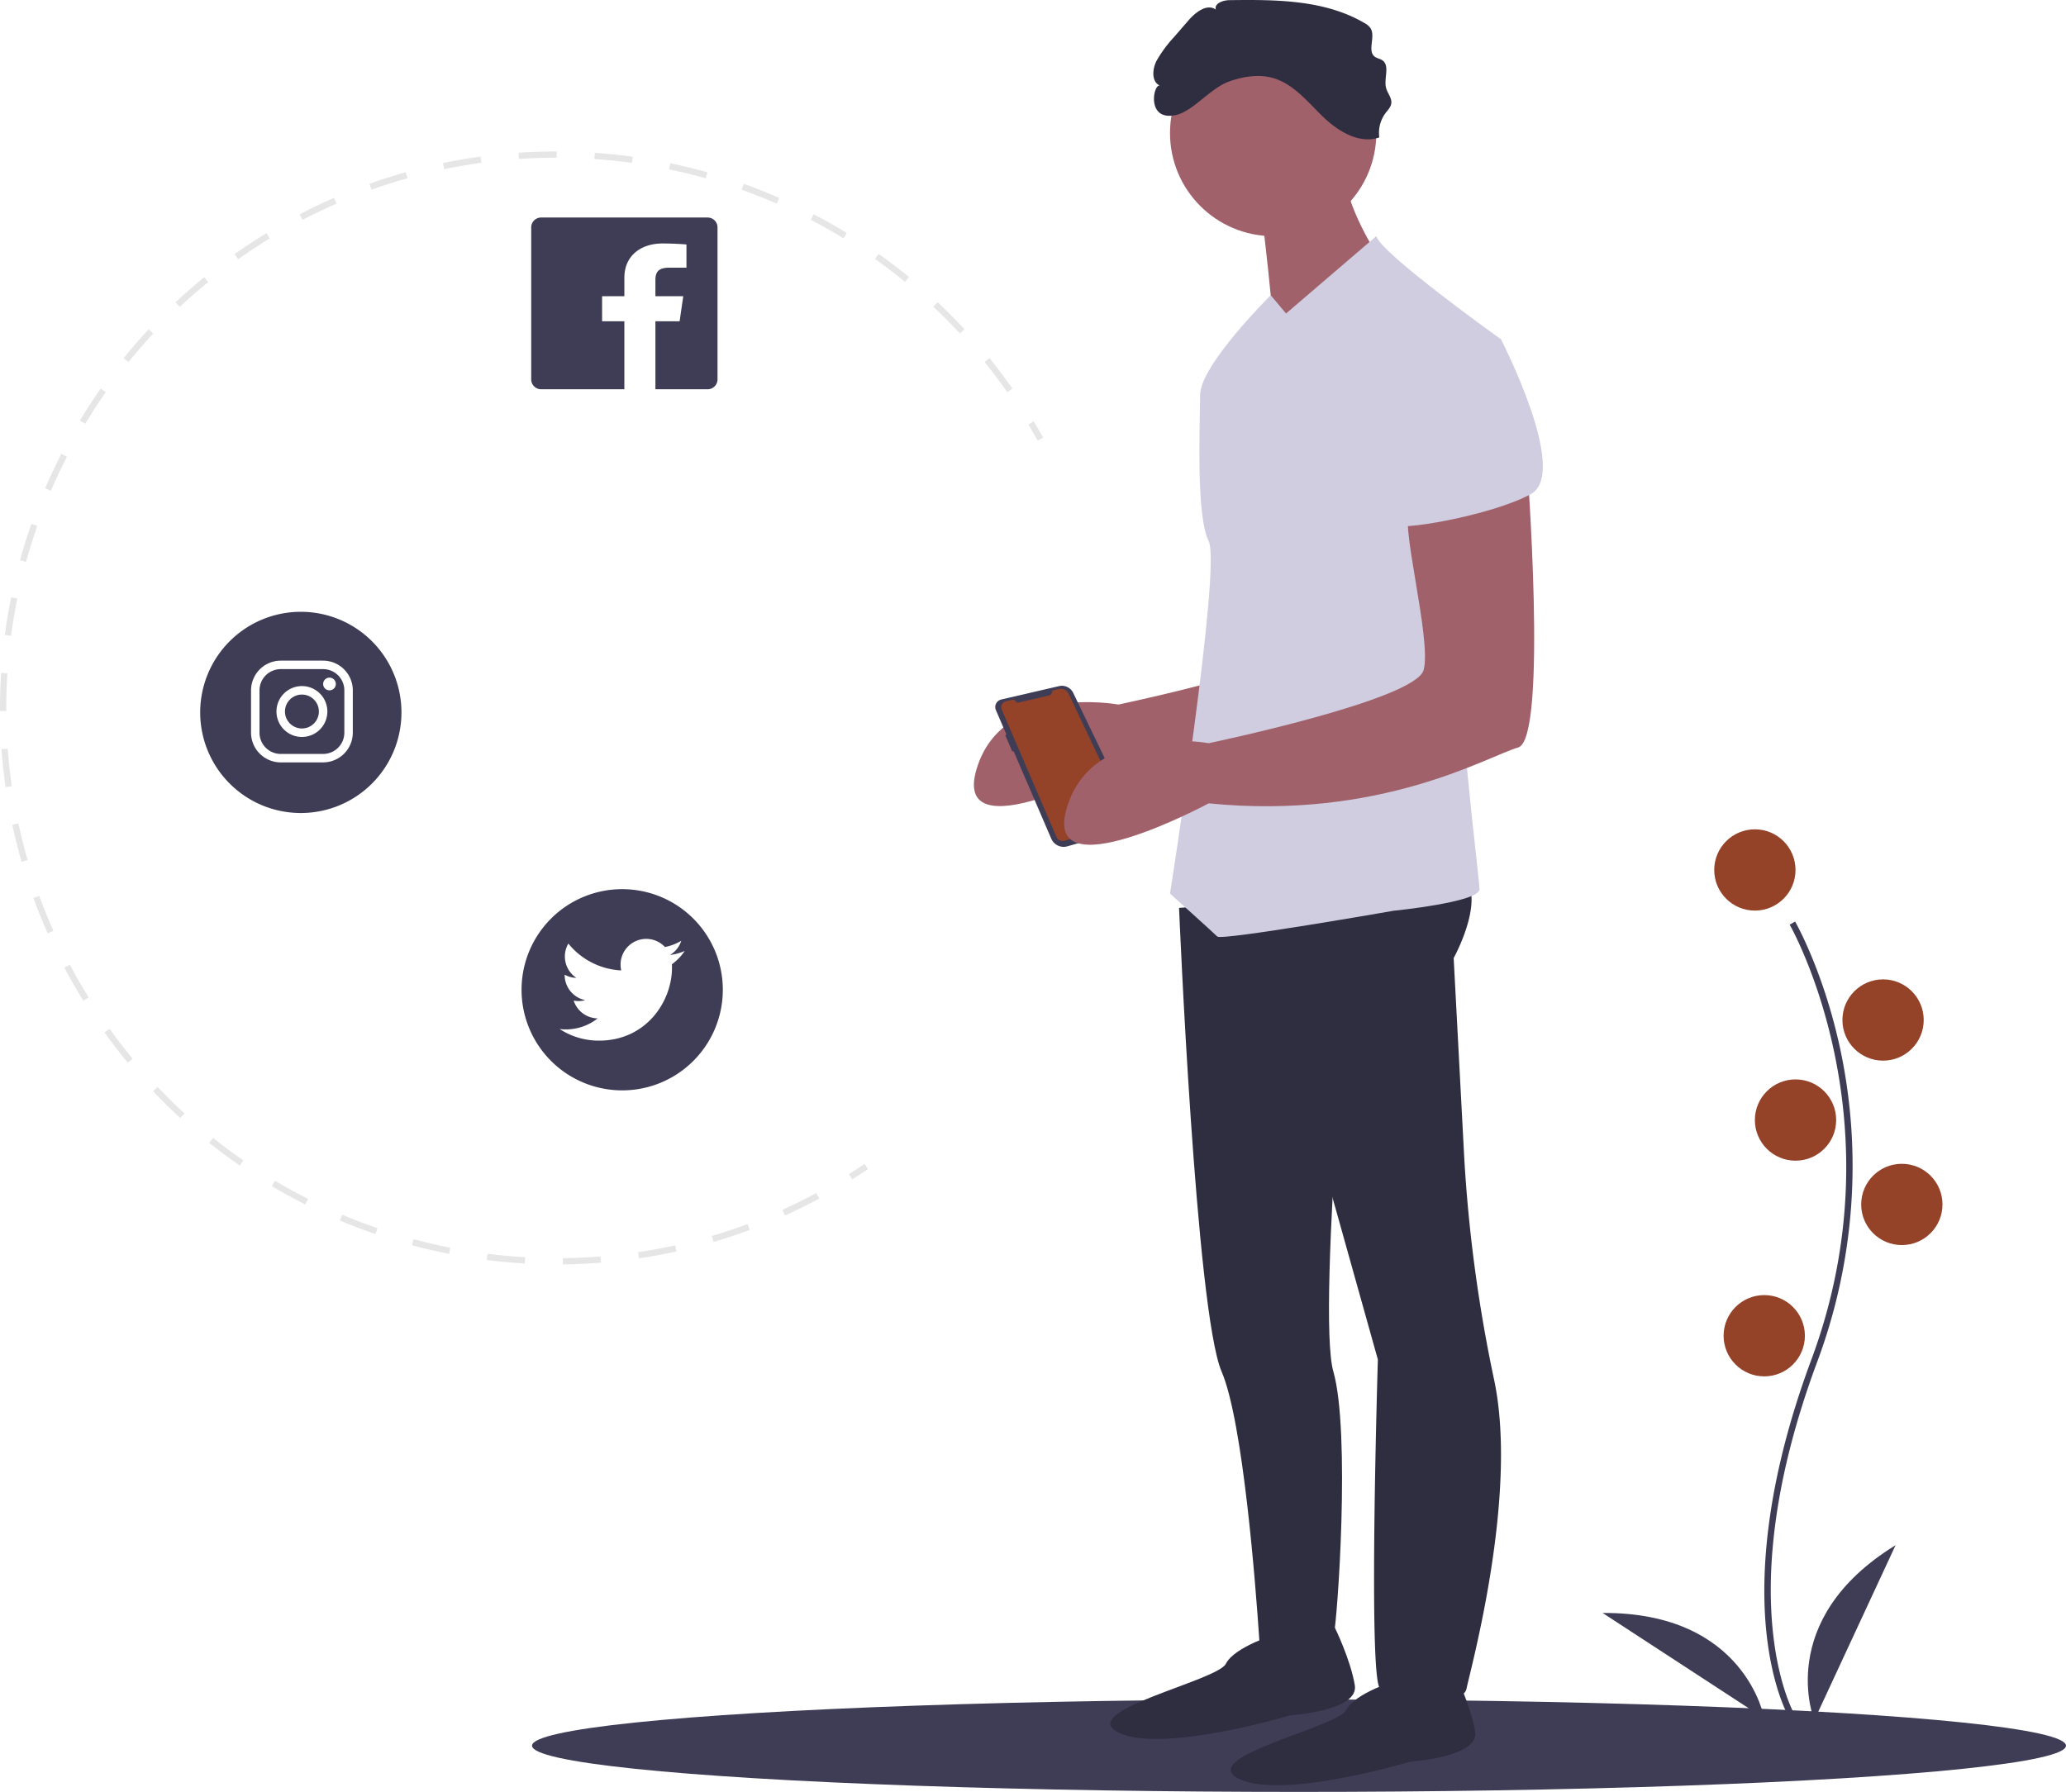 <svg xmlns="http://www.w3.org/2000/svg" width="759.608" height="659" viewBox="0 0 759.608 659">
  <g id="Group_7" data-name="Group 7" transform="translate(-7087 -1115)">
    <g id="Group_6" data-name="Group 6" transform="translate(-290 -231)">
      <path id="Path_77" data-name="Path 77" d="M532.306,552.3c1.92-1.2,3.855-2.465,5.749-3.743l1.286,1.906c-1.916,1.293-3.871,2.566-5.813,3.785Z" transform="translate(7156.804 1225.5)" fill="#e6e6e6"/>
      <path id="Path_78" data-name="Path 78" d="M310.362,211.241c2.562-1.729,5.184-3.415,7.794-5.012l1.2,1.962c-3.909,2.391-7.821,4.971-11.579,7.635l-1.329-1.877Q308.383,212.577,310.362,211.241Zm-15.076,11.2,1.454,1.781c-3.574,2.916-7.084,5.988-10.437,9.128l-1.572-1.678c3.39-3.176,6.94-6.282,10.554-9.232Zm35.071-23.122c4.135-2.158,8.389-4.2,12.646-6.06l.921,2.107c-4.207,1.842-8.414,3.858-12.5,5.993Zm-55.522,42.288,1.684,1.567c-3.135,3.37-6.192,6.894-9.086,10.473l-1.788-1.445c2.929-3.621,6.021-7.186,9.191-10.6Zm81.2-53.524c4.382-1.568,8.877-3,13.36-4.265l.624,2.212c-4.434,1.25-8.878,2.669-13.211,4.218ZM257.209,263.4l1.884,1.318c-2.639,3.77-5.18,7.678-7.55,11.613l-1.969-1.187C251.971,271.169,254.539,267.218,257.209,263.4Zm125.832-82.926c4.57-.951,9.225-1.754,13.837-2.386l.312,2.279c-4.56.625-9.163,1.418-13.681,2.359ZM242.761,287.393l2.046,1.049c-2.1,4.1-4.08,8.318-5.889,12.544l-2.115-.905C238.635,295.806,240.64,291.538,242.761,287.393ZM410.842,176.664c4.654-.315,9.373-.472,14.026-.467l0,2.3c-4.6,0-9.267.15-13.869.461ZM231.728,313.147l2.17.759c-1.52,4.346-2.909,8.8-4.128,13.235l-2.217-.608C228.786,322.045,230.19,317.541,231.728,313.147ZM438.892,176.69c4.643.323,9.338.81,13.954,1.448l-.316,2.277c-4.564-.631-9.206-1.113-13.8-1.432ZM224.3,340.175l2.253.457c-.914,4.513-1.686,9.115-2.292,13.68l-2.28-.3C222.594,349.392,223.374,344.738,224.3,340.175ZM466.667,180.534c4.56.952,9.144,2.073,13.624,3.331l-.622,2.213c-4.429-1.244-8.962-2.352-13.471-3.293ZM220.613,367.972l2.294.147c-.293,4.591-.431,9.257-.41,13.867l-2.3.01c-.022-4.662.118-9.381.415-14.024ZM493.652,188.114c4.387,1.562,8.774,3.3,13.038,5.151l-.917,2.109c-4.217-1.835-8.554-3.549-12.893-5.095ZM220.745,396.021l2.292-.168c.337,4.6.839,9.239,1.491,13.8l-2.276.325C221.593,405.366,221.085,400.671,220.745,396.021Zm298.6-196.727c4.129,2.144,8.236,4.46,12.206,6.881l-1.2,1.963c-3.925-2.393-7.985-4.683-12.068-6.8ZM224.717,423.8l2.248-.483c.967,4.508,2.1,9.04,3.377,13.471l-2.21.635C226.843,432.944,225.694,428.359,224.717,423.8ZM543.248,213.876c3.8,2.693,7.553,5.553,11.156,8.5l-1.456,1.78c-3.562-2.914-7.272-5.741-11.029-8.4ZM232.476,450.762l2.161-.787c1.576,4.327,3.323,8.653,5.191,12.858l-2.1.933C235.838,459.513,234.071,455.139,232.476,450.762ZM564.945,231.626c3.391,3.189,6.715,6.538,9.879,9.954l-1.687,1.563c-3.128-3.378-6.415-6.689-9.767-9.841ZM243.859,476.377l2.032-1.075c2.15,4.063,4.472,8.109,6.9,12.027l-1.954,1.211C248.381,484.578,246.034,480.486,243.859,476.377ZM583.995,252.189c2.918,3.618,5.754,7.389,8.429,11.208l-1.884,1.319c-2.645-3.777-5.449-7.5-8.335-11.083Zm-323.5,246.674c2.686,3.746,5.531,7.443,8.457,10.989l-1.773,1.463c-2.96-3.586-5.837-7.324-8.553-11.112Zm17.643,21.376c3.173,3.346,6.5,6.619,9.88,9.73l-1.556,1.692c-3.422-3.145-6.784-6.456-9.992-9.841Zm20.406,18.755c3.593,2.871,7.331,5.653,11.111,8.269l-1.308,1.891c-3.823-2.646-7.6-5.46-11.237-8.364Zm22.769,15.754c3.959,2.353,8.047,4.6,12.148,6.668l-1.036,2.053c-4.149-2.1-8.283-4.364-12.286-6.744Zm24.729,12.489c4.247,1.791,8.605,3.455,12.95,4.948l-.746,2.174c-4.4-1.509-8.8-3.192-13.1-5Zm26.212,9c4.445,1.2,8.989,2.252,13.507,3.142l-.444,2.256c-4.569-.9-9.165-1.969-13.661-3.177Zm27.2,5.356c4.574.58,9.222,1.01,13.814,1.277l-.133,2.3c-4.644-.27-9.345-.7-13.97-1.291Zm27.683,1.61c4.613-.049,9.277-.257,13.862-.62l.182,2.292c-4.638.366-9.355.577-14.021.626Zm27.652-2.19c4.561-.678,9.153-1.525,13.65-2.515l.494,2.245c-4.548,1-9.194,1.858-13.806,2.545Zm27.1-5.967c4.417-1.3,8.845-2.768,13.161-4.368l.8,2.156c-4.366,1.618-8.845,3.1-13.312,4.418Zm25.99-9.634c4.192-1.892,8.376-3.956,12.436-6.134L521.4,561.3c-4.106,2.2-8.338,4.29-12.576,6.2Z" transform="translate(7156.804 1225.5)" fill="#e6e6e6"/>
      <path id="Path_79" data-name="Path 79" d="M598.285,276.626l1.97-1.186c1.2,1.989,2.367,4.008,3.477,6l-2.008,1.119C600.626,280.589,599.469,278.592,598.285,276.626Z" transform="translate(7156.804 1225.5)" fill="#e6e6e6"/>
      <ellipse id="Ellipse_29" data-name="Ellipse 29" cx="282" cy="17" rx="282" ry="17" transform="translate(7572.608 1971)" fill="#3f3d56"/>
      <path id="Path_80" data-name="Path 80" d="M748.352,275.3s7.9,102.718-3.161,105.879-50.569,26.865-113.78,20.544c0,0-61.631,33.186-52.149,1.58s52.149-23.7,52.149-23.7,75.854-15.8,79.014-26.865-9.482-56.89-4.741-58.47S748.352,275.3,748.352,275.3Z" transform="translate(7156.804 1225.5)" fill="#a0616a"/>
      <path id="Path_81" data-name="Path 81" d="M588.357,377.742h0l21.219-4.914a4.63,4.63,0,0,1,5.215,2.5L636.527,420.4a3.742,3.742,0,0,1-2.348,5.225l-21.564,6.127a4.944,4.944,0,0,1-5.892-2.8l-13.869-32.214-.423.234-2.64-6.1.439-.224-3.871-8.992a2.851,2.851,0,0,1,2-3.91Z" transform="translate(7156.804 1225.5)" fill="#3f3d56"/>
      <path id="Path_82" data-name="Path 82" d="M607.02,374.5l2.477-.574a3.2,3.2,0,0,1,3.614,1.747l21.215,44.785a1.983,1.983,0,0,1-1.219,2.747l-21.413,6.461a2.568,2.568,0,0,1-3.1-1.445L588.521,381.5a2.249,2.249,0,0,1,1.559-3.079l2.35-.544a1.061,1.061,0,0,1,1.176.534h0a.937.937,0,0,0,1.038.471L605.8,376.3a1.6,1.6,0,0,0,1.222-1.8Z" transform="translate(7156.804 1225.5)" fill="#944228"/>
      <path id="Path_83" data-name="Path 83" d="M653.7,454.388s6.161,148.4,15.642,170.521c7.9,18.429,12.506,78.522,13.826,98.083.265,3.923.4,6.215.4,6.215s25.284,0,26.865-6.321,6.321-75.854,0-97.977,8.062-175.262,8.062-175.262Z" transform="translate(7156.804 1225.5)" fill="#2f2e41"/>
      <path id="Path_84" data-name="Path 84" d="M689.881,721.306s-15.8,4.741-18.963,11.062-55.31,17.383-39.507,25.285,63.211-6.321,63.211-6.321,25.284-1.58,23.7-11.062-7.335-21.165-7.335-21.165Z" transform="translate(7156.804 1225.5)" fill="#2f2e41"/>
      <path id="Path_85" data-name="Path 85" d="M734.129,738.32s-15.8,4.741-18.963,11.062-55.31,17.383-39.507,25.284,63.211-6.321,63.211-6.321,25.284-1.58,23.7-11.062-7.335-21.165-7.335-21.165Z" transform="translate(7156.804 1225.5)" fill="#2f2e41"/>
      <path id="Path_86" data-name="Path 86" d="M667.757,450.709l22.124,37.927L726.8,620.5s-3.737,120.981,1,120.981,30.025,7.9,31.606,0c1.335-6.674,19.034-70.611,10.212-113.167a544.185,544.185,0,0,1-11.042-81.643l-3.91-73.838s15.8-28.445-1.58-33.186S667.757,450.709,667.757,450.709Z" transform="translate(7156.804 1225.5)" fill="#2f2e41"/>
      <circle id="Ellipse_30" data-name="Ellipse 30" cx="37.927" cy="37.927" r="37.927" transform="translate(7807.178 1356.992)" fill="#a0616a"/>
      <path id="Path_87" data-name="Path 87" d="M683.56,194.7s6.321,50.569,4.741,53.73,37.927-34.766,37.927-34.766-14.222-22.124-11.062-33.186Z" transform="translate(7156.804 1225.5)" fill="#a0616a"/>
      <path id="Path_88" data-name="Path 88" d="M772.056,245.273s-44.248-31.606-45.828-37.927l-33.186,28.445-5.639-6.712s-25.967,25.676-25.967,36.738-1.58,44.248,3.161,53.729-14.222,129.583-14.222,129.583,15.8,14.223,17.383,15.8,64.792-9.482,64.792-9.482,31.606-3.161,31.606-7.9-9.482-75.853-6.321-94.817S772.056,245.273,772.056,245.273Z" transform="translate(7156.804 1225.5)" fill="#d0cde1"/>
      <path id="Path_89" data-name="Path 89" d="M781.537,289.52s7.9,102.718-3.161,105.879-50.569,26.865-113.78,20.544c0,0-61.631,33.186-52.149,1.58s52.149-23.7,52.149-23.7,75.854-15.8,79.014-26.865-9.482-56.89-4.741-58.47S781.537,289.52,781.537,289.52Z" transform="translate(7156.804 1225.5)" fill="#a0616a"/>
      <path id="Path_90" data-name="Path 90" d="M672.1,150.473c5.184-1.845,10.9-2.793,16.19-1.263,7.481,2.165,12.663,8.723,18.251,14.147s13.426,10.231,20.784,7.68a12.185,12.185,0,0,1,2.328-9c.819-1.078,1.86-2.1,2.067-3.44.314-2.031-1.394-3.783-1.906-5.774-.9-3.489,1.563-8.264-1.462-10.219-.8-.516-1.81-.634-2.589-1.178-3.059-2.138.338-7.455-1.684-10.591a6.467,6.467,0,0,0-2.3-1.917c-14.664-8.556-32.6-8.58-49.573-8.364-2.363.03-5.654,1.2-4.987,3.471-3.208-2.3-7.409.931-10,3.916l-5.293,6.109a47.065,47.065,0,0,0-6.469,8.75c-1.617,3.092-1.974,7.846,1.244,9.194-2.392-1-5.295,13.169,5.734,10.837C658.85,161.476,665.131,152.953,672.1,150.473Z" transform="translate(7156.804 1225.5)" fill="#2f2e41"/>
      <path id="Path_91" data-name="Path 91" d="M746.771,248.433l25.284-3.161s25.284,48.989,11.062,56.89-50.569,14.223-50.569,11.062S746.771,248.433,746.771,248.433Z" transform="translate(7156.804 1225.5)" fill="#d0cde1"/>
      <path id="Path_92" data-name="Path 92" d="M878.227,752.594c-.264-.431-6.485-10.818-8.641-32.388-1.978-19.789-.706-53.144,16.592-99.672,32.772-88.144-7.552-159.264-7.964-159.972l1.989-1.154c.1.18,10.51,18.312,16.656,47.186a205.856,205.856,0,0,1-8.526,114.742c-32.715,87.994-8.393,129.649-8.144,130.06Z" transform="translate(7156.804 1225.5)" fill="#3f3d56"/>
      <circle id="Ellipse_31" data-name="Ellipse 31" cx="14.945" cy="14.945" r="14.945" transform="translate(8007.271 1650.995)" fill="#944228"/>
      <circle id="Ellipse_32" data-name="Ellipse 32" cx="14.945" cy="14.945" r="14.945" transform="translate(8054.406 1706.178)" fill="#944228"/>
      <circle id="Ellipse_33" data-name="Ellipse 33" cx="14.945" cy="14.945" r="14.945" transform="translate(8022.216 1742.968)" fill="#944228"/>
      <circle id="Ellipse_34" data-name="Ellipse 34" cx="14.945" cy="14.945" r="14.945" transform="translate(8061.304 1774.007)" fill="#944228"/>
      <circle id="Ellipse_35" data-name="Ellipse 35" cx="14.945" cy="14.945" r="14.945" transform="translate(8010.72 1822.292)" fill="#944228"/>
      <path id="Path_93" data-name="Path 93" d="M887.256,753.144s-14.945-36.789,29.891-64.38Z" transform="translate(7156.804 1225.5)" fill="#3f3d56"/>
      <path id="Path_94" data-name="Path 94" d="M868.875,752.477s-6.8-39.122-59.446-38.786Z" transform="translate(7156.804 1225.5)" fill="#3f3d56"/>
      <path id="Path_95" data-name="Path 95" d="M448.955,447.5a37,37,0,1,0,37,37A37,37,0,0,0,448.955,447.5Zm18.286,27.616c.019.4.029.809.029,1.218,0,12.483-9.491,26.876-26.866,26.876a26.371,26.371,0,0,1-14.442-4.268,19.124,19.124,0,0,0,2.251.136,18.915,18.915,0,0,0,11.723-4.044,9.449,9.449,0,0,1-8.819-6.558,8.9,8.9,0,0,0,1.774.175,9.5,9.5,0,0,0,2.483-.331,9.443,9.443,0,0,1-7.57-9.258v-.117a9.214,9.214,0,0,0,4.288,1.179,9.453,9.453,0,0,1-2.933-12.61,26.737,26.737,0,0,0,19.45,9.871,9.234,9.234,0,0,1-.244-2.154,9.432,9.432,0,0,1,16.322-6.451,18.745,18.745,0,0,0,5.993-2.29,9.468,9.468,0,0,1-4.151,5.223,19.072,19.072,0,0,0,5.418-1.491,19.2,19.2,0,0,1-4.707,4.892Z" transform="translate(7156.804 1225.5)" fill="#3f3d56"/>
      <circle id="Ellipse_36" data-name="Ellipse 36" cx="6.237" cy="6.237" r="6.237" transform="translate(7481.772 1601.435)" fill="#3f3d56"/>
      <path id="Path_96" data-name="Path 96" d="M339,366.581H323.409a7.819,7.819,0,0,0-7.8,7.8v15.591a7.819,7.819,0,0,0,7.8,7.8H339a7.819,7.819,0,0,0,7.8-7.8V374.377a7.819,7.819,0,0,0-7.8-7.8Zm-7.8,24.946a9.355,9.355,0,1,1,9.355-9.355,9.355,9.355,0,0,1-9.355,9.355Zm10.134-17.151a2.332,2.332,0,1,1,1.656-.683,2.339,2.339,0,0,1-1.656.683Z" transform="translate(7156.804 1225.5)" fill="#3f3d56"/>
      <path id="Path_97" data-name="Path 97" d="M330.8,345.5a37,37,0,1,0,37,37A37,37,0,0,0,330.8,345.5Zm19.11,44.468A10.946,10.946,0,0,1,339,400.882H323.409a10.946,10.946,0,0,1-10.914-10.914V374.377a10.946,10.946,0,0,1,10.914-10.914H339a10.946,10.946,0,0,1,10.914,10.914Z" transform="translate(7156.804 1225.5)" fill="#3f3d56"/>
      <g id="undraw_social_expert_07r8_1_" data-name="undraw_social_expert_07r8 (1)" transform="translate(7572.312 1426)">
        <path id="Path_126" data-name="Path 126" d="M783.027,362.06H722.093a3.645,3.645,0,0,0-3.782,3.487v56.183a3.645,3.645,0,0,0,3.782,3.487H752.56v-25h-8.187v-9.21h8.188V384.2c0-8.158,6.136-12.6,14.038-12.6,3.782,0,7.849.263,8.794.378v8.52h-6.3c-4.3,0-5.12,1.875-5.12,4.638v5.872h10.239l-1.338,9.21h-8.9v25h19.051a3.645,3.645,0,0,0,3.782-3.487V365.547a3.645,3.645,0,0,0-3.783-3.487Z" transform="translate(-718.311 -362.06)" fill="#3f3d56"/>
      </g>
    </g>
  </g>
</svg>
